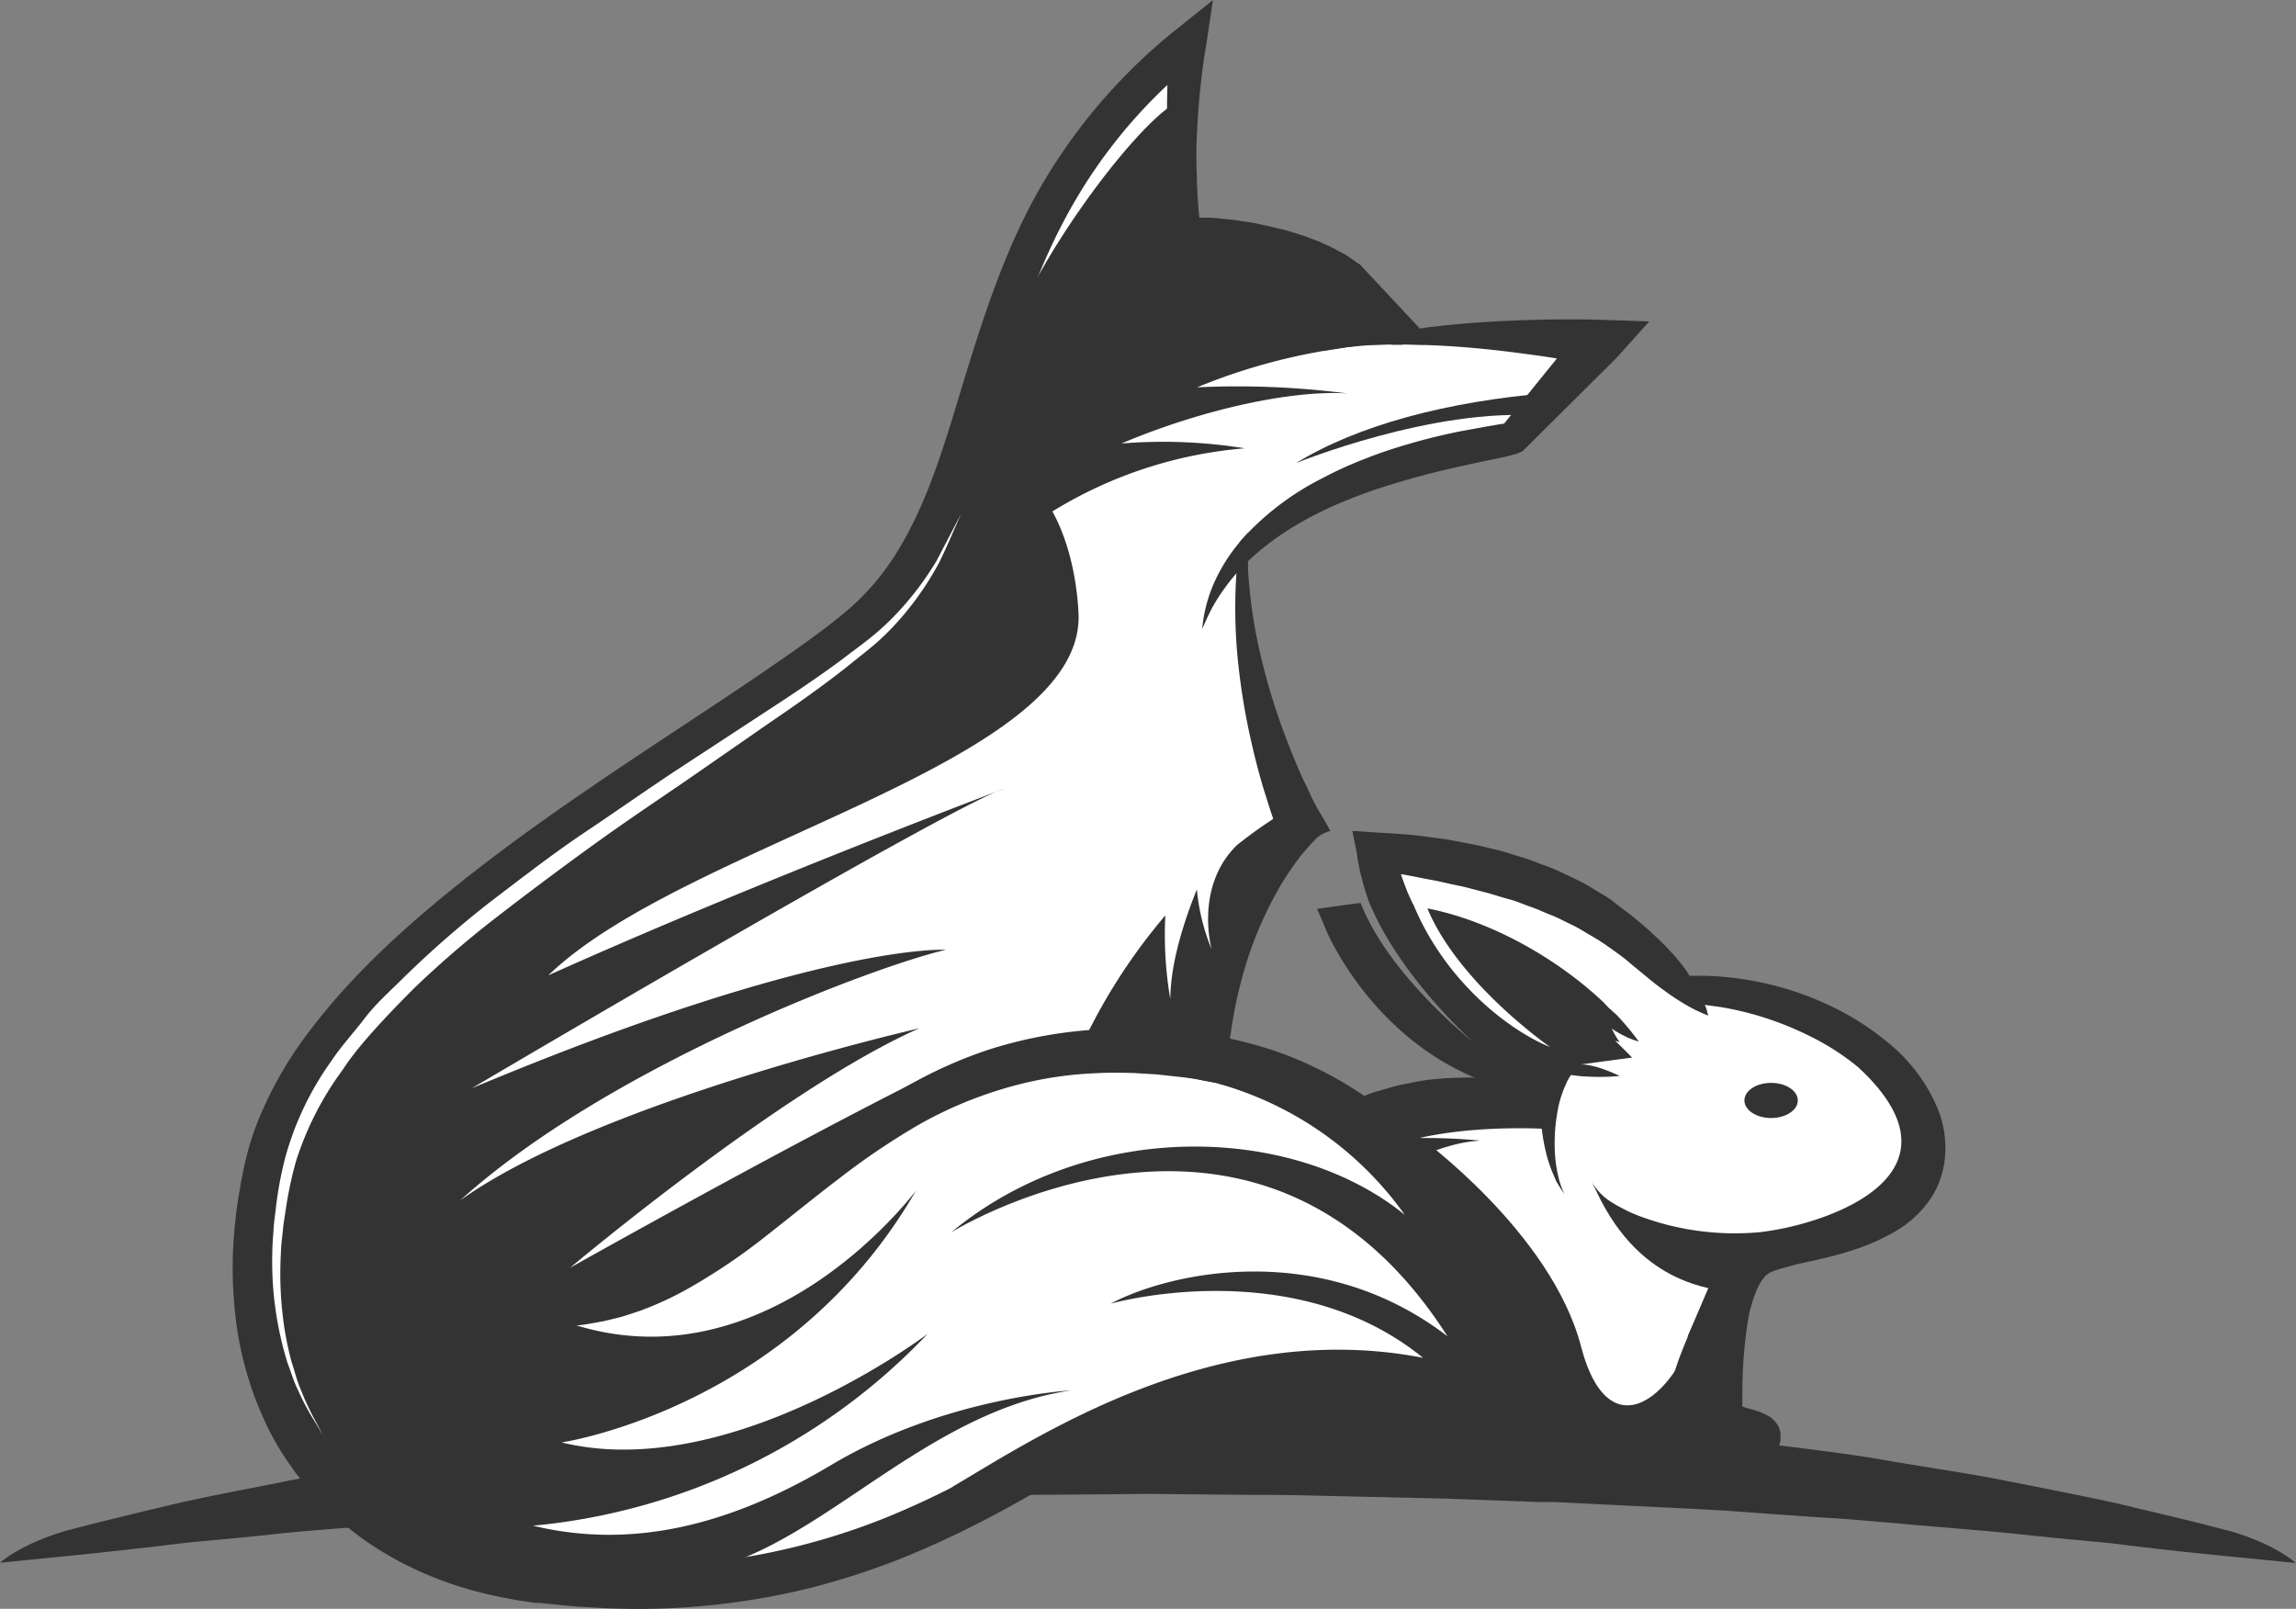 <svg xmlns="http://www.w3.org/2000/svg" viewBox="0 0 335.04 234.77"><rect x="0" y="0" width="335.04" height="234.77" fill="#808080" stroke="none"/><defs><style>.cls-1{fill:#fff;}.cls-2{fill:#333;}</style></defs><g id="Layer_2" data-name="Layer 2"><g id="Layer_1-2" data-name="Layer 1"><path class="cls-1" d="M232.6,50.31l-34.81-2.5s-40.07-1.9-47.07,14.64-8.5,31.3-16.5,38.3-51.75,29.5-59.75,38.5-29.33,62.46-15.33,76.19,22.33,16.55,33,16.22,28.5-2.83,35.67-5.66,32.67-20.13,40.67-20.9,49.69-2.6,57.59.9,18.12,6.36,20.14,3.51,5.49-25.83,7.93-26.35S268.64,179.5,273,177s11.67-11.06,6-17.7-13.16-10.8-18.83-12.14S246.42,145,244.49,143s-15.27-12-20.68-13.5-21.25-6.5-21.59-3.84,11.5,23.21,15.75,27S215.6,162,209.79,163s-8.5,2.71-15-.35-19.63-7.37-19.32-11.12,6.19-22,9-24.69,5.66-6.13,5-8.25S183,102,182.6,96s-1.79-14.3-1.29-15.46S201.47,67,211.72,65.81s15.82-6.67,18.07-9.77A16.92,16.92,0,0,0,232.6,50.31Z"/><path class="cls-2" d="M240.67,46.9l-4.82,5.36L222.57,65.45l-.42.42-.32.13a5.18,5.18,0,0,1-.79.29l-.52.14-.9.23c-.61.14-1.18.25-1.76.37l-3.41.72c-2.24.51-4.49,1-6.69,1.59s-4.41,1.23-6.58,1.94-4.27,1.53-6.35,2.43a54,54,0,0,0-6,3.1,41.92,41.92,0,0,0-5.44,3.92c-.45.39-.89.8-1.32,1.21-.58.57-1.15,1.16-1.68,1.77a23.2,23.2,0,0,0-1.59,2,25.23,25.23,0,0,0-1.87,2.9c-.55,1-1,2.06-1.5,3.16a21.26,21.26,0,0,1,1.84-6.95,25.35,25.35,0,0,1,3.61-5.69l.4-.47c.26-.29.53-.59.8-.87a40.29,40.29,0,0,1,10.87-8,58.75,58.75,0,0,1,6.64-3c2.25-.88,4.56-1.61,6.87-2.26s4.66-1.21,7-1.66l3.5-.64,1.71-.29.82-.13,0,0,7.7-9.5q-2.06-.34-4.11-.6c-3.32-.46-6.65-.84-10-1.09-1.67-.12-3.35-.22-5-.27-1.13,0-2.28-.07-3.43-.07H203c-.84,0-1.68.06-2.53.08s-1.68.08-2.52.17-1.69.14-2.52.27l-2.51.4,2.42-.8c.81-.28,1.64-.46,2.47-.7s1.66-.41,2.5-.58c.46-.1.91-.2,1.36-.28s.78-.16,1.17-.23c1.38-.24,2.78-.47,4.19-.65h0l.88-.13c1.7-.22,3.41-.4,5.12-.56,3.42-.3,6.85-.48,10.3-.58,1.71-.06,3.44-.08,5.16-.08s3.44,0,5.22.06Z"/><path class="cls-2" d="M207.16,47.91l-.08.08h0l-2.43,2.31h-1.57l-1.36-1.44-6-6.35c-.53-.16-1.1-.35-1.65-.55s-1.22-.45-1.84-.68c-1.22-.48-2.44-1-3.66-1.5L185,38.22c-1.22-.53-2.45-1-3.69-1.46l-1.87-.68-1.9-.62c-.63-.22-1.27-.4-1.91-.59s-1.3-.38-1.94-.53c-1.3-.34-2.62-.66-4-.91-.65-.13-1.33-.28-2-.36l-2.06-.33c.68-.15,1.37-.31,2.05-.43a16.16,16.16,0,0,1,2.07-.31c.6-.05,1.2-.15,1.8-.18h.31l2.11-.06a6.36,6.36,0,0,1,1.07,0l1,0c.71,0,1.42.06,2.11.14l2.11.22,2.11.32c.7.1,1.38.27,2.08.42s1.38.3,2.06.47,1.39.33,2.06.55,1.34.41,2,.64l2,.77c.64.3,1.3.57,1.93.9s1.25.65,1.86,1a19.08,19.08,0,0,1,1.8,1.26l.31.15.25.29Z"/><path class="cls-2" d="M281.63,175.05a16.14,16.14,0,0,1-5.26,4.76,31.58,31.58,0,0,1-6,2.62c-2,.67-4.05,1.14-6,1.59a50.69,50.69,0,0,0-5.4,1.39l-.5.21a.46.46,0,0,0-.17.09l-.07,0,0,0-.5.38a.49.49,0,0,0-.17.17.4.4,0,0,1-.1.12,6.58,6.58,0,0,0-.54.74c-.17.33-.36.66-.53,1a20.56,20.56,0,0,0-1.38,4.93,68.67,68.67,0,0,0-.76,10.42v1.26l0,.5,0,0a6.65,6.65,0,0,0,1,.34,11.51,11.51,0,0,1,2.52.9,5.67,5.67,0,0,1,.72.45,4.39,4.39,0,0,1,.64.65,3,3,0,0,1,.69,1.73l0,.43v.24l0,.07,0,.14a2.73,2.73,0,0,1-.15.6v0a7.71,7.71,0,0,1-.33.84l-.38.57A6.55,6.55,0,0,1,257,214a10.85,10.85,0,0,1-4,1.33,17.28,17.28,0,0,1-6.52-.53,25.64,25.64,0,0,1-3.85-1.45c-.83-.43-1.29-.64-1.29-.64s.48.15,1.38.4a24.19,24.19,0,0,0,3.93.84,17.3,17.3,0,0,0,6-.31,8.31,8.31,0,0,0,3.14-1.48A4.19,4.19,0,0,0,256.9,211l.19-.33a.07.07,0,0,1,0-.07.34.34,0,0,1,0-.14c.05,0,.05-.31.07-.45v-.1l0-.12c-.09-.31-.16-.38-.66-.62a11.22,11.22,0,0,0-2-.45,11.43,11.43,0,0,1-1.38-.36,5.35,5.35,0,0,1-.88-.4c-.16-.12-.33-.24-.5-.38a3.68,3.68,0,0,1-.57-.81c-.19-.43-.12-.38-.19-.52l0-.15-.05-.33,0,0v-.07l-.05-.64c-.05-.43-.1-.86-.12-1.31a60,60,0,0,1,0-11.14A25.93,25.93,0,0,1,252,186.4a11.2,11.2,0,0,1,1.86-3.23l.38-.43a2,2,0,0,1,.36-.36l.54-.47.05,0,.22-.16.11-.07.22-.15a3.87,3.87,0,0,1,.48-.26,4.61,4.61,0,0,1,.85-.4,55.85,55.85,0,0,1,6-1.86c1.9-.52,3.76-1,5.54-1.67,3.5-1.21,6.76-2.95,8.31-5.4a7.92,7.92,0,0,0,1.26-4,10,10,0,0,0-.81-4.36,20.43,20.43,0,0,0-5.71-7.42,36.26,36.26,0,0,0-7.5-4.93,46,46,0,0,0-13-4.26c-1-.14-1.78-.26-2.47-.33-.5-.07-1-.12-1.33-.14-.93-.08-1.43-.1-1.43-.1l.07-4h.45c.26,0,.57,0,1,0a38.32,38.32,0,0,1,4.28.17,45.4,45.4,0,0,1,14.69,3.9,39.43,39.43,0,0,1,8.78,5.43,24.67,24.67,0,0,1,7.4,9.52C284.36,165.37,284.55,170.79,281.63,175.05Z"/><path class="cls-2" d="M230,155.87l-.55.69a2.84,2.84,0,0,0-.26.36.9.9,0,0,1-.14.24,6,6,0,0,0-.52,1,16.62,16.62,0,0,0-1,2.81c-.14.54-.23,1.12-.33,1.71s-.17,1.19-.24,1.81a27.54,27.54,0,0,0-.07,3.62,19.61,19.61,0,0,0,.41,3.16c.11.45.19.88.31,1.24s.21.69.33.95.28.62.33.74c-.07-.1-.24-.33-.47-.67s-.31-.52-.53-.85-.36-.77-.57-1.22a19.77,19.77,0,0,1-1.07-3.14,28,28,0,0,1-.67-3.81,18.26,18.26,0,0,1-.14-2c0-.21,0-.4,0-.6,0-.45,0-.9,0-1.33a13.67,13.67,0,0,1,.17-1.85,15.28,15.28,0,0,1,.28-1.67c.1-.29.14-.53.22-.79s.14-.42.23-.66c.2-.45.39-1,.5-1.19l.43-.77Z"/><path class="cls-2" d="M226.58,159.08l-.21,1-.45,2s-.36-.08-1.07-.2l-1.31-.26-1.26-.21c-.46-.07-.91-.1-1.43-.15a24.58,24.58,0,0,0-3.4-.21c-.62,0-1.29,0-2,0s-1.38.09-2.12.14a39.86,39.86,0,0,0-4.47.62c-.78.12-1.52.38-2.31.55a17.51,17.51,0,0,0-2.35.71l-.71.24c-.55.21-1.08.38-1.6.59l-2.29,1c-.76.3-1.45.78-2.19,1.16l-.9.53h0a3.58,3.58,0,0,1-.33-.27c-.12-.09-.24-.16-.36-.26-.6-.43-1.22-.86-1.83-1.26s-1.48-.95-2.27-1.38c.29-.19.62-.36.93-.55l1.19-.66,1.26-.62c.86-.36,1.67-.84,2.55-1.15.48-.16.93-.35,1.4-.52s.81-.31,1.22-.45c.88-.28,1.78-.52,2.66-.78a18.65,18.65,0,0,1,2.64-.6,24.62,24.62,0,0,1,2.6-.48,46.59,46.59,0,0,1,5-.35c.64,0,1.26-.05,1.88,0a2,2,0,0,1,.42,0l2.15.14a31.62,31.62,0,0,1,3.78.5c.57.1,1.12.17,1.57.26l1.24.31a5.46,5.46,0,0,0,.81.22C226,158.94,226.58,159.08,226.58,159.08Z"/><path class="cls-2" d="M191.93,122.47a4.78,4.78,0,0,1,2.2-1.21s-.58-1.12-1.51-2.64c-.46-.79-1-1.75-1.4-2.66s-.89-1.84-1.32-2.79q-1.26-2.83-2.36-5.77a93.08,93.08,0,0,1-3.64-12A73.25,73.25,0,0,1,182.11,83c0-.35,0-.71,0-1.06-.06-1.39,0-2.78,0-4.18-.27.28-.54.58-.8.87l-.4.47c-.2,1.28-.35,2.58-.44,3.88,0,.24,0,.49-.05.73A76.07,76.07,0,0,0,180.6,96a97.89,97.89,0,0,0,2.14,12.89q.73,3.19,1.68,6.34c.32,1,.66,2.1,1,3.15.11.36.25.73.37,1.08-.19.26-.39.51-.57.78-.61.83-1.17,1.65-1.69,2.51a47.06,47.06,0,0,0-2.81,5.23,58.75,58.75,0,0,0-3.83,11,70.46,70.46,0,0,0-1.8,11.39c0,.15,0,.29,0,.44-.07.82-.09,1.62-.13,2.43s0,1.9-.07,2.86c0,.48,0,1,0,1.45,1.32.22,2.65.49,4,.8,0-.71.06-1.4.12-2.1.08-.91.12-1.82.24-2.71.07-.65.13-1.31.24-2a4.45,4.45,0,0,1,.1-.72,65.13,65.13,0,0,1,2.34-10.48,54.54,54.54,0,0,1,4.15-9.74,40.45,40.45,0,0,1,2.77-4.41c.49-.71,1-1.39,1.55-2,.26-.32.55-.63.81-.94l.56-.57h0l.09-.09a.55.55,0,0,0,.11-.1Z"/><path class="cls-2" d="M224.87,60.69c-15.66-1.3-35.73,6.88-35.73,6.88,8.89-5.47,21.9-9,37.09-10.24"/><path class="cls-2" d="M224.37,205.57,217,186.74l-.67-.18L200,164.76l-16.64-7-5.63.36A49.88,49.88,0,0,1,205,177.29c-16.26-13.25-46-14.18-66.21,2.55,0,0,44.87-28,72.43,15.16-18.61-14.29-40.56-9.33-49.15-4.76,0,0,26.56-7.58,45.58,7.9-30.58-5.93-57,12-68.86,18.94l43.57-13L204,205.75l13.28.49,1.26.76,1.45,1.24Z"/><path class="cls-2" d="M174.68,56.52A87.14,87.14,0,0,1,193,51.23l10.87-1.71-.31-.86-2.43-3.14-8.48-8.08-16.48-3.61-3-2.06v-12l-.91-11.69-4.87,6.37c-4.25,3-11.71,8.88-14.35,15-3.77,8.71-11.07,40.49-15.07,47.08l-3,1.22c-4.78,6.54-13.45,15.2-27.59,25.23-22.6,16-57.68,42-65.14,57.17s-2.62,46.8,2.07,52c3.33,3.68,10.48,7.32,14.35,9.12a2,2,0,0,0-.48.53l5.29,4.83,26.27,5.06,9.16-2c18.72-1.18,34.32-23.37,57.37-26.79,0,0-18.44,1-35,10.9-15.53,9.24-29.66,12.17-43.49,8.84a91,91,0,0,0,57.59-28s-28.78,21.86-53.42,15.85c0,0,33.37-4.92,51.71-36.75,0,0-23.3,31.37-54.08,18-.57-.25,1.07-.27.7-.82l2.44.95,8.89-2.47s24.79-13.87,27.85-17l16.29-15.61C114.05,167.63,83.19,185,83.19,185s31.13-26.2,50.95-34.94c0,0-46.89,10.68-67,25.12,21.54-19.49,60.13-34.06,70.88-36.58,0,0-18.15-1.14-69.16,20.2,0,0,70.24-41.49,77.77-43.74,0,0-36.64,13.78-66.62,27.27C100,123,158.48,111.49,157.38,89.44c-.14-2.85-.79-9.32-3.81-14.81a63.36,63.36,0,0,1,28.07-9.21,74.94,74.94,0,0,0-18-.7c11.93-5.06,25.11-7.84,33-7.3A125,125,0,0,0,174.68,56.52Z"/><path class="cls-1" d="M144.91,56C148.63,40,166.77,16.77,172,14.84l1-6.75s-12.05,9-16.8,15.67-12.35,26.55-12.35,26.55Z"/><path class="cls-2" d="M228.22,215.48c-.35,0-.76,0-1.11,0-.57,0-1.14-.05-1.72-.05a4.26,4.26,0,0,1-.5,0l-2.33-1.48c-7.33-4.66-16.35-6.64-25.39-7a91.7,91.7,0,0,0-27.1,3.25,93.26,93.26,0,0,0-11.76,4l-1.17.5c-.62.26-1.23.57-1.83.86-.43.19-.83.38-1.21.57l-1.48.78-1.57.84c-.17.09-.31.19-.47.28-1.86,1.05-3.84,2.17-5.79,3.19a138.79,138.79,0,0,1-13.18,6.16,107.52,107.52,0,0,1-13.92,4.48,105,105,0,0,1-29.06,2.83c-2.43-.14-4.95-.24-7.23-.52L79.61,234l-.88-.1-.5,0-.48-.05c-1.23-.19-2.45-.33-3.66-.6a58.75,58.75,0,0,1-7.26-1.8,51.91,51.91,0,0,1-7-2.81,48.18,48.18,0,0,1-6.54-3.83c-.86-.6-1.66-1.22-2.47-1.88A35.44,35.44,0,0,1,48,220.36c-.16-.14-.33-.31-.52-.47s-.48-.5-.74-.74A35,35,0,0,1,44,216a1.27,1.27,0,0,1-.23-.28c-.22-.27-.48-.57-.69-.88l-.57-.81a39.3,39.3,0,0,1-3.84-6.57A49.89,49.89,0,0,1,34.47,193a61.41,61.41,0,0,1-.12-14.9c.12-1.21.28-2.45.5-3.69l.31-1.83.35-1.76a41.34,41.34,0,0,1,2.15-7.28,56.65,56.65,0,0,1,7.44-13c5.95-7.88,13.12-14.47,20.54-20.51s15.28-11.57,23.16-16.9,15.87-10.45,23.6-15.75c3.86-2.67,7.74-5.36,11.19-8.26a36.49,36.49,0,0,0,4.59-4.71,39.7,39.7,0,0,0,3.69-5.5c4.43-7.83,6.78-17,9.59-26s6-18.38,11.09-26.8A81.88,81.88,0,0,1,171.78,4.19L177,0l-1,6.64-.26,1.55-.22,1.62c-.14,1.07-.26,2.16-.38,3.21-.24,2.16-.36,4.33-.48,6.49s-.09,4.36,0,6.53c0,1.09.07,2.16.14,3.21.05.81.12,1.69.22,2.5,0,.26,0,.52.09.8l-3.4.46c0-.41-.12-.81-.19-1.17-.12-.71-.24-1.43-.33-2.17-.17-1.14-.31-2.26-.41-3.4-.21-2.26-.35-4.49-.43-6.76s-.07-4.54,0-6.8c0-.1,0-.19,0-.31a74.67,74.67,0,0,0-13.23,16.49c-4.69,7.88-7.83,16.61-10.52,25.61s-5.07,18.41-10,27.17A45.24,45.24,0,0,1,132.51,88a40.72,40.72,0,0,1-5.31,5.44c-3.8,3.22-7.68,5.93-11.58,8.67-7.86,5.42-15.83,10.54-23.61,15.85s-15.49,10.7-22.7,16.63-14,12.28-19.49,19.56a52.64,52.64,0,0,0-6.64,11.61,38.62,38.62,0,0,0-1.86,6.33L41,173.77l-.26,1.66c-.22,1.07-.31,2.22-.46,3.34-1,9,.1,18.15,3.93,26.1a35.79,35.79,0,0,0,5.85,8.85l.74.79a3.07,3.07,0,0,0,.34.38,42.32,42.32,0,0,0,3.9,3.55l1.64,1.19a38.6,38.6,0,0,0,3.9,2.45c.62.35,1.29.66,2,1a47,47,0,0,0,6.17,2.42,51.44,51.44,0,0,0,6.52,1.65c1.09.21,2.21.33,3.33.5l.43,0,.36.05.9.1L82,228c2.4.26,4.66.34,6.92.45a96.84,96.84,0,0,0,27.27-2.76,98.34,98.34,0,0,0,13.09-4.23,123.61,123.61,0,0,0,12.28-5.81,2.07,2.07,0,0,0,.24-.09c.79-.43,1.55-.83,2.31-1.27,1.26-.69,2.52-1.4,3.85-2.16l1.55-.88,1.67-.86c1.14-.57,2.21-1.09,3.37-1.59,2.15-1,4.36-1.83,6.55-2.62,1.4-.5,2.79-1,4.19-1.4,1-.31,2-.6,3.09-.88a97.67,97.67,0,0,1,29.08-3.6,71.42,71.42,0,0,1,14.73,2,62.56,62.56,0,0,1,7.19,2.41,1.68,1.68,0,0,1,.38.19c-.55-2.14-1.14-4.24-1.81-6.31a79.38,79.38,0,0,0-5.14-12.28,68.52,68.52,0,0,0-7.21-11,50.9,50.9,0,0,0-9-8.7h0a3.58,3.58,0,0,1-.33-.27c-.12-.09-.24-.16-.36-.26-.6-.43-1.22-.86-1.83-1.26s-1.48-.95-2.27-1.38a47.88,47.88,0,0,0-12.9-5.09c-1.3-.31-2.64-.57-4-.81-.9-.14-1.78-.29-2.68-.38l-3.46-.38-3.23-.19c-1.12-.05-2.21-.05-3.31-.05s-2.21.07-3.33.12A54.75,54.75,0,0,0,146,159a58.9,58.9,0,0,0-12.16,5.26,105.11,105.11,0,0,0-11.19,7.56c-3.64,2.76-7.21,5.69-10.9,8.57a87.63,87.63,0,0,1-11.82,7.92,48,48,0,0,1-6.62,3c-1.17.38-2.28.79-3.5,1.07l-1.69.41-1.83.33a35.36,35.36,0,0,1-7.26.53,31.91,31.91,0,0,1-7.16-1.05,35,35,0,0,1-12.73-6.31A39.44,39.44,0,0,1,49.63,176a44.55,44.55,0,0,0,10.25,9.13,36.12,36.12,0,0,0,12.5,5,33.22,33.22,0,0,0,13.18-.4l1.57-.41,1.67-.5c1-.28,2-.73,3.09-1.14a46.17,46.17,0,0,0,5.88-3,93.82,93.82,0,0,0,10.9-8c3.5-2.92,7-6,10.64-9A98.1,98.1,0,0,1,131,159.32a64.89,64.89,0,0,1,13.16-6.11,64,64,0,0,1,14.3-2.86c2.42-.21,4.83-.26,7.26-.26l3.68.14,3.5.31c.72.07,1.48.15,2.21.26a43.14,43.14,0,0,1,4.38.77,57.8,57.8,0,0,1,7.79,2.23,55.32,55.32,0,0,1,11.82,6.14c.41.26.81.55,1.19.83,1.15.82,2.22,1.65,3.27,2.53a60.58,60.58,0,0,1,7.44,7.59,67,67,0,0,1,8,12.21,83,83,0,0,1,5.47,13.4,67.9,67.9,0,0,1,1.93,7c.29,1.26.55,2.5.74,3.76a1.25,1.25,0,0,1,.07.23c.05.36.12.74.17,1.13.12.68.24,1.4.31,2.11Z"/><path class="cls-1" d="M140.24,75s-.28.65-.82,1.85-1.27,3-2.37,5.23a44.25,44.25,0,0,1-5,7.42,39,39,0,0,1-3.81,4c-1.46,1.31-3.06,2.5-4.7,3.85-3.31,2.61-7.1,5.31-11.07,8L100,114c-4.39,3-8.87,6-13.38,9.26s-9,6.6-13.4,10a148.63,148.63,0,0,0-12.67,10.83c-1.94,1.93-3.84,3.89-5.64,5.88s-3.51,4-4.94,6.19a45.64,45.64,0,0,0-6.76,13.24,55.47,55.47,0,0,0-1.46,6.76c-.15,1.11-.38,2.29-.46,3.26S41,181.66,41,182.7a52.76,52.76,0,0,0,.54,11.35,47.58,47.58,0,0,0,1,4.66c.46,1.39.77,2.73,1.26,3.85a40.13,40.13,0,0,0,2.42,5.15c.61,1.17.93,1.8.93,1.8l-1-1.73a36.41,36.41,0,0,1-2.72-5.05c-.56-1.11-.93-2.43-1.47-3.83a49.86,49.86,0,0,1-2.22-16.29c0-1.08.12-2.14.18-3.24s.25-2.24.37-3.39a53.8,53.8,0,0,1,1.32-7A44.07,44.07,0,0,1,48.23,155c1.48-2.26,3.34-4.24,5-6.42S57,144.56,59,142.56a149,149,0,0,1,12.75-11.11c4.51-3.43,9-6.92,13.6-10s9.08-6.24,13.48-9.14L111.52,104c4.07-2.64,7.81-5.15,11.22-7.67,1.66-1.28,3.33-2.48,4.78-3.67a38.59,38.59,0,0,0,3.89-3.74,44.41,44.41,0,0,0,5.25-7.07Z"/><path class="cls-2" d="M262.34,160.58c0,1.42-1.74,2.57-3.89,2.57s-3.9-1.15-3.9-2.57,1.75-2.56,3.9-2.56S262.34,159.17,262.34,160.58Z"/><path class="cls-2" d="M248.51,204.51l4.9-1.49-.25-8.53,1.79-11-5.66,4.47-3,7s-.24,6.2,0,6.35S248.51,204.51,248.51,204.51Z"/><path class="cls-2" d="M260.9,182c-1,.09-2,.19-2.95.24-1.74.09-3.38.12-4.9.07-.77,0-1.5-.07-2.22-.12-.4,0-.81-.07-1.21-.12A27.05,27.05,0,0,1,238,178.46a8.42,8.42,0,0,1-.91-.6c-.28-.19-.52-.38-.78-.57l-1-.81-.37-.38a11.78,11.78,0,0,1-2.6-3.52,8.52,8.52,0,0,0,3.07,3l.59.36c.27.14.53.29.82.43a20,20,0,0,0,2.42,1.09,39.63,39.63,0,0,0,17.63,2.34c9.69-1.12,31.16-8.33,14.36-24l2.4-.4,6,6.57-.83,11.59S285.5,179.46,260.9,182Z"/><path class="cls-2" d="M254.49,181.88c-10.4,12.64-12.07,24.84-12.19,29.6s9.48,3.87,9.48,3.87l6.67-4.32-2.23-3.2-2.48-1.78-.49-10.63L257,184.56l1.43-3.05Z"/><path class="cls-2" d="M188.17,118.05a63.56,63.56,0,0,0-7.69,5.29c-6.23,6.14-3.67,15.2-3.67,15.2a30.28,30.28,0,0,1-2.16-8.76c-2.8,7-3.82,12-3.88,16a55.81,55.81,0,0,1-.72-12.2,84.44,84.44,0,0,0-12.37,19.34l17.75,1.69,3-7.44,11.11-26.87Z"/><path class="cls-2" d="M232.39,172.58c6.3,14.82,17.06,15.49,21.07,16.11l3.13-6-4.09-1.2S235.41,179.32,232.39,172.58Z"/><path class="cls-2" d="M248.74,146.57c-.24-.64-.53-1.26-.83-1.88a24.48,24.48,0,0,0-1.41-2.33,5.46,5.46,0,0,0-.47-.77,24.33,24.33,0,0,0-2.29-2.78,34.62,34.62,0,0,0-2.59-2.55c-.86-.85-1.81-1.61-2.76-2.4s-2-1.5-2.93-2.26-2.09-1.33-3.14-2-2.17-1.21-3.28-1.73-2.24-1.1-3.41-1.5-2.28-.91-3.45-1.24-2.33-.76-3.5-1.05l-3.54-.83c-1.17-.21-2.36-.45-3.55-.67s-2.35-.33-3.54-.5c-2.36-.33-4.74-.45-7.1-.59l-3.61-.24.66,3.29v0a28.19,28.19,0,0,0,.77,3.83,32,32,0,0,0,1,3.24h0c4.53,11,15.24,20.49,15.24,20.49s-12.37-9.77-16.46-20.33c-1,.12-1.92.23-2.91.38l-3.44.48,1.36,3.2c.38.91,9.66,22.22,33.2,24.26l.3-3.56c.72.14,1.44.27,2.16.34.48.07,1,.12,1.43.17a32.83,32.83,0,0,0,3.71.09c1.24,0,2.45-.19,3.67-.33s2.4-.48,3.59-.79c-1.21-.31-2.38-.54-3.55-.78s.14-.89.14-.89l-2.53-2.48,4.37,1.45a37.45,37.45,0,0,0-4.17-5.23L234.68,147l-.68-.73c-6.88-6.5-16.57-11.93-25.71-13.71,4.58,11,17.92,20.24,17.92,20.24-6.06-2.45-15.25-9.59-19.88-20.61h0l-.07-.16-.15-.26h0c-.28-.6-.57-1.2-.81-1.81-.31-.81-.6-1.59-.88-2.4.9.14,1.81.33,2.69.5,1.09.24,2.23.4,3.33.66s2.21.48,3.31.72l3.26.85c1.07.29,2.12.65,3.19.93s2.09.74,3.14,1.1,2,.83,3,1.21,2,.95,3,1.41,1.9,1.07,2.85,1.61,1.88,1.15,2.77,1.79,1.8,1.26,2.66,2,1.74,1.43,2.62,2.17,1.76,1.43,2.69,2.09a34.22,34.22,0,0,0,2.95,1.95,23.56,23.56,0,0,0,3.38,1.65C249.12,147.62,249,147.09,248.74,146.57Z"/><path class="cls-2" d="M335,228.08s-2.92-2.77-9.89-4.75v0c-.26,0-1.4-.36-3.4-.86l-2.57-.64c-2-.47-4.38-1.07-7.16-1.71-3.62-.93-7.88-1.76-12.83-2.76l-5.4-1.07c-2.14-.43-4.38-.86-6.69-1.24l-10.52-1.71c-5.35-1-11-1.67-17-2.43l-1.49-.19-1-.12-4.46-.57c-2.64-.31-5.35-.6-8.09-.88-1.64-.17-3.28-.33-5-.52-4.61-.48-8.49-.84-12.4-1.13h0l-6.55-.47c-2.92-.19-5.9-.38-8.9-.59-4.33-.27-8.75-.43-13.06-.63l-1.76,0c-2.33-.12-4.71-.21-7.07-.31-2,0-4-.07-6-.12l-16.42-.21h-.59l-.29.09c-1.38.4-2.73.88-4.12,1.36-2.38.86-4.52,1.71-6.47,2.59-1.12.5-2.19,1-3.36,1.6l-1.66.88-2.52,1.4-2.69,1.52.93,3.53,3.88,0,9.87-.07,6.69-.07h.4l14.71.14h.86c2.16,0,4.3,0,6.42.05l7.28.17,14.35.33,13.54.5c.19,0,.38,0,.53,0h0c.52,0,1.07,0,1.62,0,.33,0,.69,0,1,.05h.19c2.26.1,4.48.22,6.67.33,1.35.08,7.23.36,8.85.43,2.76.15,5.47.26,8.11.43,2.81.22,12.31.88,12.31.88l5.85.38,5.62.48c2.73.26,5.42.47,8,.69,4.29.36,8.33.69,12,1.09,2.6.29,5,.53,7.33.74,3,.26,5.74.52,8.17.86,2.71.33,5.07.59,7,.81l3,.31,2.33.24Z"/><path class="cls-2" d="M56.66,219.64c-.55-.4-1.09-.79-1.62-1.21a40.93,40.93,0,0,1-3.92-3.54l-.34-.37-2.84.46c-1.41.25-2.79.5-4.14.78-.81.13-1.6.3-2.38.45-1,.21-2,.42-3,.6l-1.94.38c-5.18,1-9.66,1.92-13.41,2.86-2.79.64-5.16,1.25-7.12,1.72l-2.69.67c-2.26.57-3.45.89-3.45.89v0c-6.91,2-9.81,4.72-9.81,4.72L10.46,227h0l3.56-.37,2.13-.23c2.11-.23,4.76-.51,7.87-.89,2.45-.33,5.27-.6,8.27-.86,2.26-.21,4.67-.44,7.21-.72,3.49-.39,7.29-.7,11.32-1l.27,0,2.82-.24c1.84-.14,3.73-.29,5.67-.48l1-.09A39.39,39.39,0,0,1,56.66,219.64Z"/><path class="cls-1" d="M238.85,158.33s-5-3-8.14-3c0,0,6-.82,7.48-1a15.69,15.69,0,0,1-3-4.24s3.72,2.71,6.58,2,1.78,5.31,1.78,5.31Z"/><path class="cls-2" d="M204.83,166.65c9.27-2.69,20.92-1.9,20.92-1.9l.32-3.78s-9.39-2.35-15.69-1.48a57.5,57.5,0,0,0-9.37,1.9Z"/><path class="cls-2" d="M248.52,189.73c-2.31,12.7-13.43,23.55-17.81,6.75s-24-30.89-24-30.89l6.78,19.24,6.71,26.67,17,2.38h10.89Z"/><path class="cls-2" d="M204.79,170s5.68-3.27,11.22-3.55a80.2,80.2,0,0,0-10.1-.35"/></g></g></svg>